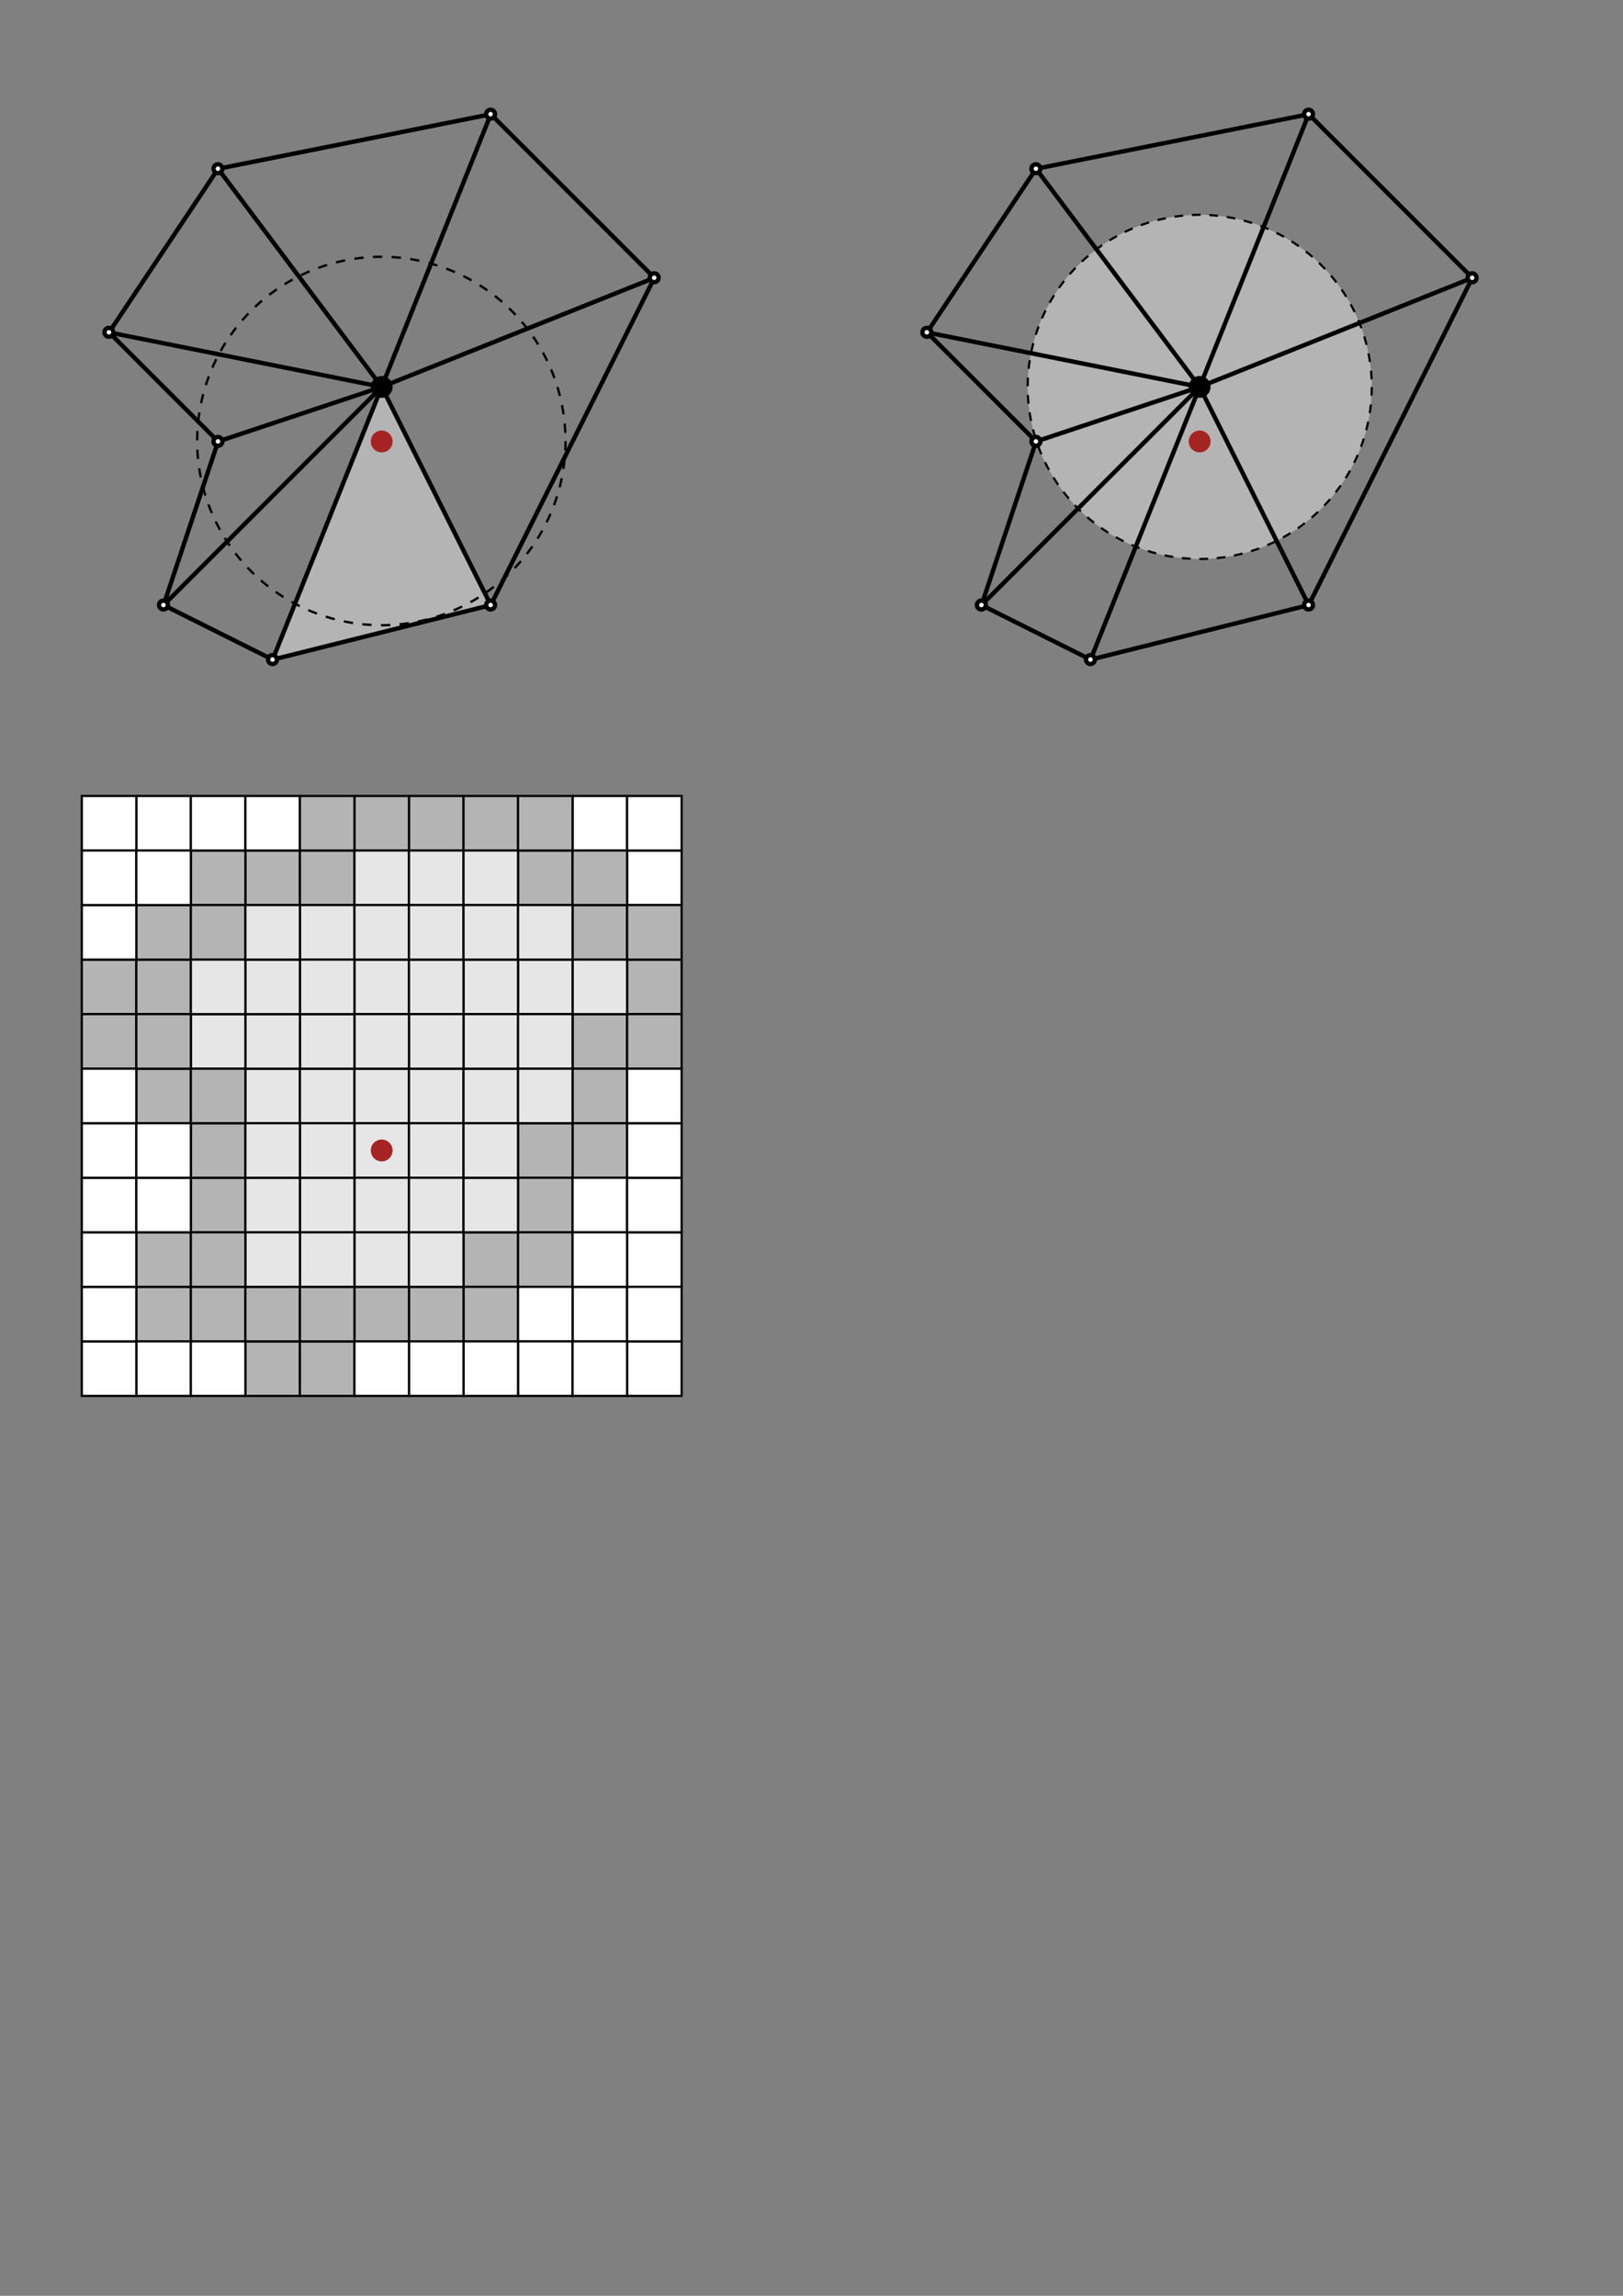 <?xml version="1.0" encoding="UTF-8" standalone="no"?>
<!-- Created with Inkscape (http://www.inkscape.org/) -->

<svg
   xmlns:osb="http://www.openswatchbook.org/uri/2009/osb"
   xmlns:dc="http://purl.org/dc/elements/1.1/"
   xmlns:cc="http://creativecommons.org/ns#"
   xmlns:rdf="http://www.w3.org/1999/02/22-rdf-syntax-ns#"
   xmlns:svg="http://www.w3.org/2000/svg"
   xmlns="http://www.w3.org/2000/svg"
   xmlns:sodipodi="http://sodipodi.sourceforge.net/DTD/sodipodi-0.dtd"
   xmlns:inkscape="http://www.inkscape.org/namespaces/inkscape"
   width="744.094"
   height="1052.362"
   id="svg2"
   version="1.1"
   inkscape:version="0.48.4 r9939"
   sodipodi:docname="subarea.svg">
  <rect width="100%" height="100%" fill="#808080" stroke="none"/>
  <defs
     id="defs4">
    <linearGradient
       id="linearGradient5567"
       osb:paint="solid">
      <stop
         style="stop-color:#b4b4b4;stop-opacity:1;"
         offset="0"
         id="stop5569" />
    </linearGradient>
  </defs>
  <sodipodi:namedview
     id="base"
     pagecolor="#ffffff"
     bordercolor="#666666"
     borderopacity="1.0"
     inkscape:pageopacity="0.0"
     inkscape:pageshadow="2"
     inkscape:zoom="0.98994949"
     inkscape:cx="290.76956"
     inkscape:cy="702.69183"
     inkscape:document-units="px"
     inkscape:current-layer="layer1"
     showgrid="true"
     inkscape:snap-center="true"
     inkscape:snap-global="true"
     inkscape:window-width="1818"
     inkscape:window-height="1058"
     inkscape:window-x="51"
     inkscape:window-y="0"
     inkscape:window-maximized="1">
    <inkscape:grid
       type="xygrid"
       id="grid2987"
       empspacing="5"
       visible="true"
       enabled="true"
       snapvisiblegridlinesonly="true"
       spacingx="5px"
       spacingy="5px" />
  </sodipodi:namedview>
  <g
     inkscape:label="Layer 1"
     inkscape:groupmode="layer"
     id="layer1">
    <path
       style="fill:#b4b4b4;fill-opacity:1;stroke:none"
       d="m 175,177.362 50,100 -100,25 z"
       id="path3917"
       inkscape:connector-curvature="0"
       inkscape:export-filename="/mnt/storage/android/GPS-enclosure/doc/fan_triangle.png"
       inkscape:export-xdpi="180.59998"
       inkscape:export-ydpi="180.59998" />
    <path
       inkscape:export-ydpi="180.59998"
       inkscape:export-xdpi="180.59998"
       inkscape:export-filename="/mnt/storage/android/GPS-enclosure/doc/fan_triangle.png"
       transform="matrix(1.351,0,0,1.351,-348.68,-324.51)"
       sodipodi:open="true"
       sodipodi:end="6.2699371"
       sodipodi:start="0"
       d="m 450,389.862 a 62.5,62.5 0 1 1 -0.005,-0.828"
       sodipodi:ry="62.5"
       sodipodi:rx="62.5"
       sodipodi:cy="389.86218"
       sodipodi:cx="387.5"
       id="path3156"
       style="fill:none;stroke:#000000;stroke-width:0.792;stroke-miterlimit:4;stroke-opacity:1;stroke-dasharray:3.17, 3.17;stroke-dashoffset:0"
       sodipodi:type="arc" />
    <path
       sodipodi:type="arc"
       style="fill:#b4b4b4;fill-opacity:1;stroke:#000000;stroke-width:0.792;stroke-miterlimit:4;stroke-opacity:1;stroke-dasharray:3.17, 3.17;stroke-dashoffset:0"
       id="path3880"
       sodipodi:cx="387.5"
       sodipodi:cy="389.86218"
       sodipodi:rx="62.5"
       sodipodi:ry="62.5"
       d="m 450,389.862 a 62.5,62.5 0 1 1 -0.005,-0.828"
       sodipodi:start="0"
       sodipodi:end="6.2699371"
       sodipodi:open="true"
       transform="matrix(1.262,0,0,1.262,61.012,-314.607)"
       inkscape:export-filename="/mnt/storage/android/GPS-enclosure/doc/fan_subarea.png"
       inkscape:export-xdpi="180.59998"
       inkscape:export-ydpi="180.59998" />
    <g
       id="g3790"
       transform="translate(1e-6,-25)"
       inkscape:export-filename="/mnt/storage/android/GPS-enclosure/doc/fan_triangle.png"
       inkscape:export-xdpi="180.59998"
       inkscape:export-ydpi="180.59998">
      <path
         sodipodi:nodetypes="ccccccccc"
         inkscape:connector-curvature="0"
         id="path2989"
         d="m 100,102.362 125,-25 75,75 -75,150 -100,25 -50,-25 25,-75 -50,-50 z"
         style="fill:none;stroke:#000000;stroke-width:2;stroke-linecap:butt;stroke-linejoin:miter;stroke-miterlimit:4;stroke-opacity:1;stroke-dasharray:none" />
      <path
         transform="matrix(0.4,0,0,0.4,100,116.417)"
         sodipodi:open="true"
         sodipodi:end="6.2699371"
         sodipodi:start="0"
         d="m 200,214.862 c 0,6.904 -5.596,12.5 -12.5,12.5 -6.904,0 -12.5,-5.596 -12.5,-12.5 0,-6.904 5.596,-12.5 12.5,-12.5 6.839,0 12.408,5.496 12.499,12.334"
         sodipodi:ry="12.5"
         sodipodi:rx="12.5"
         sodipodi:cy="214.86218"
         sodipodi:cx="187.5"
         id="path2991"
         style="fill:#000000;fill-opacity:1;stroke:none"
         sodipodi:type="arc" />
      <path
         inkscape:connector-curvature="0"
         id="path2996"
         d="m 225,302.362 -50,-100 125,-50"
         style="fill:none;stroke:#000000;stroke-width:2;stroke-linecap:butt;stroke-linejoin:miter;stroke-miterlimit:4;stroke-opacity:1;stroke-dasharray:none" />
      <path
         inkscape:connector-curvature="0"
         id="path2998"
         d="m 225,77.362 -50,125 -75,-100"
         style="fill:none;stroke:#000000;stroke-width:2;stroke-linecap:butt;stroke-linejoin:miter;stroke-miterlimit:4;stroke-opacity:1;stroke-dasharray:none" />
      <path
         sodipodi:nodetypes="ccc"
         inkscape:connector-curvature="0"
         id="path3000"
         d="m 50,177.362 125,25 -75,25"
         style="fill:none;stroke:#000000;stroke-width:2;stroke-linecap:butt;stroke-linejoin:miter;stroke-miterlimit:4;stroke-opacity:1;stroke-dasharray:none" />
      <path
         inkscape:connector-curvature="0"
         id="path3002"
         d="m 175,202.362 -100,100"
         style="fill:none;stroke:#000000;stroke-width:2;stroke-linecap:butt;stroke-linejoin:miter;stroke-miterlimit:4;stroke-opacity:1;stroke-dasharray:none" />
      <path
         transform="matrix(0.405,0,0,0.405,156.081,45.999)"
         sodipodi:open="true"
         sodipodi:end="6.2699371"
         sodipodi:start="0"
         d="m 175,77.362 c 0,2.761 -2.239,5 -5,5 -2.761,0 -5,-2.239 -5,-5 0,-2.761 2.239,-5 5,-5 2.736,0 4.963,2.198 5,4.934"
         sodipodi:ry="5"
         sodipodi:rx="5"
         sodipodi:cy="77.362183"
         sodipodi:cx="170"
         id="path3772"
         style="fill:#ffffff;fill-opacity:1;stroke:#000000;stroke-width:4.933;stroke-miterlimit:4;stroke-opacity:1;stroke-dasharray:none"
         sodipodi:type="arc" />
      <path
         sodipodi:type="arc"
         style="fill:#ffffff;fill-opacity:1;stroke:#000000;stroke-width:4.933;stroke-miterlimit:4;stroke-opacity:1;stroke-dasharray:none"
         id="path3774"
         sodipodi:cx="170"
         sodipodi:cy="77.362183"
         sodipodi:rx="5"
         sodipodi:ry="5"
         d="m 175,77.362 c 0,2.761 -2.239,5 -5,5 -2.761,0 -5,-2.239 -5,-5 0,-2.761 2.239,-5 5,-5 2.736,0 4.963,2.198 5,4.934"
         sodipodi:start="0"
         sodipodi:end="6.2699371"
         sodipodi:open="true"
         transform="matrix(0.405,0,0,0.405,6.081,270.999)" />
      <path
         transform="matrix(0.405,0,0,0.405,31.081,195.999)"
         sodipodi:open="true"
         sodipodi:end="6.2699371"
         sodipodi:start="0"
         d="m 175,77.362 c 0,2.761 -2.239,5 -5,5 -2.761,0 -5,-2.239 -5,-5 0,-2.761 2.239,-5 5,-5 2.736,0 4.963,2.198 5,4.934"
         sodipodi:ry="5"
         sodipodi:rx="5"
         sodipodi:cy="77.362183"
         sodipodi:cx="170"
         id="path3776"
         style="fill:#ffffff;fill-opacity:1;stroke:#000000;stroke-width:4.933;stroke-miterlimit:4;stroke-opacity:1;stroke-dasharray:none"
         sodipodi:type="arc" />
      <path
         sodipodi:type="arc"
         style="fill:#ffffff;fill-opacity:1;stroke:#000000;stroke-width:4.933;stroke-miterlimit:4;stroke-opacity:1;stroke-dasharray:none"
         id="path3778"
         sodipodi:cx="170"
         sodipodi:cy="77.362183"
         sodipodi:rx="5"
         sodipodi:ry="5"
         d="m 175,77.362 c 0,2.761 -2.239,5 -5,5 -2.761,0 -5,-2.239 -5,-5 0,-2.761 2.239,-5 5,-5 2.736,0 4.963,2.198 5,4.934"
         sodipodi:start="0"
         sodipodi:end="6.2699371"
         sodipodi:open="true"
         transform="matrix(0.405,0,0,0.405,-18.919,145.999)" />
      <path
         transform="matrix(0.405,0,0,0.405,31.081,70.999)"
         sodipodi:open="true"
         sodipodi:end="6.2699371"
         sodipodi:start="0"
         d="m 175,77.362 c 0,2.761 -2.239,5 -5,5 -2.761,0 -5,-2.239 -5,-5 0,-2.761 2.239,-5 5,-5 2.736,0 4.963,2.198 5,4.934"
         sodipodi:ry="5"
         sodipodi:rx="5"
         sodipodi:cy="77.362183"
         sodipodi:cx="170"
         id="path3780"
         style="fill:#ffffff;fill-opacity:1;stroke:#000000;stroke-width:4.933;stroke-miterlimit:4;stroke-opacity:1;stroke-dasharray:none"
         sodipodi:type="arc" />
      <path
         sodipodi:type="arc"
         style="fill:#ffffff;fill-opacity:1;stroke:#000000;stroke-width:4.933;stroke-miterlimit:4;stroke-opacity:1;stroke-dasharray:none"
         id="path3782"
         sodipodi:cx="170"
         sodipodi:cy="77.362183"
         sodipodi:rx="5"
         sodipodi:ry="5"
         d="m 175,77.362 c 0,2.761 -2.239,5 -5,5 -2.761,0 -5,-2.239 -5,-5 0,-2.761 2.239,-5 5,-5 2.736,0 4.963,2.198 5,4.934"
         sodipodi:start="0"
         sodipodi:end="6.2699371"
         sodipodi:open="true"
         transform="matrix(0.405,0,0,0.405,156.081,270.999)" />
      <path
         transform="matrix(0.405,0,0,0.405,231.081,120.999)"
         sodipodi:open="true"
         sodipodi:end="6.2699371"
         sodipodi:start="0"
         d="m 175,77.362 c 0,2.761 -2.239,5 -5,5 -2.761,0 -5,-2.239 -5,-5 0,-2.761 2.239,-5 5,-5 2.736,0 4.963,2.198 5,4.934"
         sodipodi:ry="5"
         sodipodi:rx="5"
         sodipodi:cy="77.362183"
         sodipodi:cx="170"
         id="path3784"
         style="fill:#ffffff;fill-opacity:1;stroke:#000000;stroke-width:4.933;stroke-miterlimit:4;stroke-opacity:1;stroke-dasharray:none"
         sodipodi:type="arc" />
      <path
         inkscape:connector-curvature="0"
         id="path3786"
         d="m 125,327.362 50,-125"
         style="fill:none;stroke:#000000;stroke-width:2;stroke-linecap:butt;stroke-linejoin:miter;stroke-miterlimit:4;stroke-opacity:1;stroke-dasharray:none" />
      <path
         sodipodi:type="arc"
         style="fill:#ffffff;fill-opacity:1;stroke:#000000;stroke-width:4.933;stroke-miterlimit:4;stroke-opacity:1;stroke-dasharray:none"
         id="path3788"
         sodipodi:cx="170"
         sodipodi:cy="77.362183"
         sodipodi:rx="5"
         sodipodi:ry="5"
         d="m 175,77.362 c 0,2.761 -2.239,5 -5,5 -2.761,0 -5,-2.239 -5,-5 0,-2.761 2.239,-5 5,-5 2.736,0 4.963,2.198 5,4.934"
         sodipodi:start="0"
         sodipodi:end="6.2699371"
         sodipodi:open="true"
         transform="matrix(0.405,0,0,0.405,56.081,295.999)" />
    </g>
    <path
       sodipodi:nodetypes="ccccccccc"
       inkscape:connector-curvature="0"
       id="path3809"
       d="m 475,77.362 125,-25 75,75 -75,150 -100,25 -50,-25 25,-75 -50,-50 z"
       style="fill:none;stroke:#000000;stroke-width:2;stroke-linecap:butt;stroke-linejoin:miter;stroke-miterlimit:4;stroke-opacity:1;stroke-dasharray:none"
       inkscape:export-filename="/mnt/storage/android/GPS-enclosure/doc/fan_subarea.png"
       inkscape:export-xdpi="180.59998"
       inkscape:export-ydpi="180.59998" />
    <path
       transform="matrix(0.4,0,0,0.4,475,91.417)"
       sodipodi:open="true"
       sodipodi:end="6.2699371"
       sodipodi:start="0"
       d="m 200,214.862 a 12.5,12.5 0 1 1 -0.001,-0.166"
       sodipodi:ry="12.5"
       sodipodi:rx="12.5"
       sodipodi:cy="214.86218"
       sodipodi:cx="187.5"
       id="path3811"
       style="fill:#000000;fill-opacity:1;stroke:none"
       sodipodi:type="arc"
       inkscape:export-filename="/mnt/storage/android/GPS-enclosure/doc/fan_subarea.png"
       inkscape:export-xdpi="180.59998"
       inkscape:export-ydpi="180.59998" />
    <path
       inkscape:connector-curvature="0"
       id="path3813"
       d="m 600,277.362 -50,-100 125,-50"
       style="fill:none;stroke:#000000;stroke-width:2;stroke-linecap:butt;stroke-linejoin:miter;stroke-miterlimit:4;stroke-opacity:1;stroke-dasharray:none"
       inkscape:export-filename="/mnt/storage/android/GPS-enclosure/doc/fan_subarea.png"
       inkscape:export-xdpi="180.59998"
       inkscape:export-ydpi="180.59998" />
    <path
       inkscape:connector-curvature="0"
       id="path3815"
       d="M 600,52.362 550,177.362 475,77.362"
       style="fill:none;stroke:#000000;stroke-width:2;stroke-linecap:butt;stroke-linejoin:miter;stroke-miterlimit:4;stroke-opacity:1;stroke-dasharray:none"
       inkscape:export-filename="/mnt/storage/android/GPS-enclosure/doc/fan_subarea.png"
       inkscape:export-xdpi="180.59998"
       inkscape:export-ydpi="180.59998" />
    <path
       sodipodi:nodetypes="ccc"
       inkscape:connector-curvature="0"
       id="path3817"
       d="m 425,152.362 125,25 -75,25"
       style="fill:none;stroke:#000000;stroke-width:2;stroke-linecap:butt;stroke-linejoin:miter;stroke-miterlimit:4;stroke-opacity:1;stroke-dasharray:none"
       inkscape:export-filename="/mnt/storage/android/GPS-enclosure/doc/fan_subarea.png"
       inkscape:export-xdpi="180.59998"
       inkscape:export-ydpi="180.59998" />
    <path
       inkscape:connector-curvature="0"
       id="path3819"
       d="m 550,177.362 -100,100"
       style="fill:none;stroke:#000000;stroke-width:2;stroke-linecap:butt;stroke-linejoin:miter;stroke-miterlimit:4;stroke-opacity:1;stroke-dasharray:none"
       inkscape:export-filename="/mnt/storage/android/GPS-enclosure/doc/fan_subarea.png"
       inkscape:export-xdpi="180.59998"
       inkscape:export-ydpi="180.59998" />
    <path
       transform="matrix(0.405,0,0,0.405,531.081,20.999)"
       sodipodi:open="true"
       sodipodi:end="6.2699371"
       sodipodi:start="0"
       d="m 175,77.362 a 5,5 0 1 1 -4.4e-4,-0.066"
       sodipodi:ry="5"
       sodipodi:rx="5"
       sodipodi:cy="77.362183"
       sodipodi:cx="170"
       id="path3821"
       style="fill:#ffffff;fill-opacity:1;stroke:#000000;stroke-width:4.933;stroke-miterlimit:4;stroke-opacity:1;stroke-dasharray:none"
       sodipodi:type="arc"
       inkscape:export-filename="/mnt/storage/android/GPS-enclosure/doc/fan_subarea.png"
       inkscape:export-xdpi="180.59998"
       inkscape:export-ydpi="180.59998" />
    <path
       sodipodi:type="arc"
       style="fill:#ffffff;fill-opacity:1;stroke:#000000;stroke-width:4.933;stroke-miterlimit:4;stroke-opacity:1;stroke-dasharray:none"
       id="path3823"
       sodipodi:cx="170"
       sodipodi:cy="77.362183"
       sodipodi:rx="5"
       sodipodi:ry="5"
       d="m 175,77.362 a 5,5 0 1 1 -4.4e-4,-0.066"
       sodipodi:start="0"
       sodipodi:end="6.2699371"
       sodipodi:open="true"
       transform="matrix(0.405,0,0,0.405,381.081,245.999)"
       inkscape:export-filename="/mnt/storage/android/GPS-enclosure/doc/fan_subarea.png"
       inkscape:export-xdpi="180.59998"
       inkscape:export-ydpi="180.59998" />
    <path
       transform="matrix(0.405,0,0,0.405,406.081,170.999)"
       sodipodi:open="true"
       sodipodi:end="6.2699371"
       sodipodi:start="0"
       d="m 175,77.362 a 5,5 0 1 1 -4.4e-4,-0.066"
       sodipodi:ry="5"
       sodipodi:rx="5"
       sodipodi:cy="77.362183"
       sodipodi:cx="170"
       id="path3825"
       style="fill:#ffffff;fill-opacity:1;stroke:#000000;stroke-width:4.933;stroke-miterlimit:4;stroke-opacity:1;stroke-dasharray:none"
       sodipodi:type="arc"
       inkscape:export-filename="/mnt/storage/android/GPS-enclosure/doc/fan_subarea.png"
       inkscape:export-xdpi="180.59998"
       inkscape:export-ydpi="180.59998" />
    <path
       sodipodi:type="arc"
       style="fill:#ffffff;fill-opacity:1;stroke:#000000;stroke-width:4.933;stroke-miterlimit:4;stroke-opacity:1;stroke-dasharray:none"
       id="path3827"
       sodipodi:cx="170"
       sodipodi:cy="77.362183"
       sodipodi:rx="5"
       sodipodi:ry="5"
       d="m 175,77.362 a 5,5 0 1 1 -4.4e-4,-0.066"
       sodipodi:start="0"
       sodipodi:end="6.2699371"
       sodipodi:open="true"
       transform="matrix(0.405,0,0,0.405,356.081,120.999)"
       inkscape:export-filename="/mnt/storage/android/GPS-enclosure/doc/fan_subarea.png"
       inkscape:export-xdpi="180.59998"
       inkscape:export-ydpi="180.59998" />
    <path
       transform="matrix(0.405,0,0,0.405,406.081,45.999)"
       sodipodi:open="true"
       sodipodi:end="6.2699371"
       sodipodi:start="0"
       d="m 175,77.362 a 5,5 0 1 1 -4.4e-4,-0.066"
       sodipodi:ry="5"
       sodipodi:rx="5"
       sodipodi:cy="77.362183"
       sodipodi:cx="170"
       id="path3829"
       style="fill:#ffffff;fill-opacity:1;stroke:#000000;stroke-width:4.933;stroke-miterlimit:4;stroke-opacity:1;stroke-dasharray:none"
       sodipodi:type="arc"
       inkscape:export-filename="/mnt/storage/android/GPS-enclosure/doc/fan_subarea.png"
       inkscape:export-xdpi="180.59998"
       inkscape:export-ydpi="180.59998" />
    <path
       sodipodi:type="arc"
       style="fill:#ffffff;fill-opacity:1;stroke:#000000;stroke-width:4.933;stroke-miterlimit:4;stroke-opacity:1;stroke-dasharray:none"
       id="path3831"
       sodipodi:cx="170"
       sodipodi:cy="77.362183"
       sodipodi:rx="5"
       sodipodi:ry="5"
       d="m 175,77.362 a 5,5 0 1 1 -4.4e-4,-0.066"
       sodipodi:start="0"
       sodipodi:end="6.2699371"
       sodipodi:open="true"
       transform="matrix(0.405,0,0,0.405,531.081,245.999)"
       inkscape:export-filename="/mnt/storage/android/GPS-enclosure/doc/fan_subarea.png"
       inkscape:export-xdpi="180.59998"
       inkscape:export-ydpi="180.59998" />
    <path
       transform="matrix(0.405,0,0,0.405,606.081,95.999)"
       sodipodi:open="true"
       sodipodi:end="6.2699371"
       sodipodi:start="0"
       d="m 175,77.362 a 5,5 0 1 1 -4.4e-4,-0.066"
       sodipodi:ry="5"
       sodipodi:rx="5"
       sodipodi:cy="77.362183"
       sodipodi:cx="170"
       id="path3833"
       style="fill:#ffffff;fill-opacity:1;stroke:#000000;stroke-width:4.933;stroke-miterlimit:4;stroke-opacity:1;stroke-dasharray:none"
       sodipodi:type="arc"
       inkscape:export-filename="/mnt/storage/android/GPS-enclosure/doc/fan_subarea.png"
       inkscape:export-xdpi="180.59998"
       inkscape:export-ydpi="180.59998" />
    <path
       inkscape:connector-curvature="0"
       id="path3835"
       d="m 500,302.362 50,-125"
       style="fill:none;stroke:#000000;stroke-width:2;stroke-linecap:butt;stroke-linejoin:miter;stroke-miterlimit:4;stroke-opacity:1;stroke-dasharray:none"
       inkscape:export-filename="/mnt/storage/android/GPS-enclosure/doc/fan_subarea.png"
       inkscape:export-xdpi="180.59998"
       inkscape:export-ydpi="180.59998" />
    <path
       sodipodi:type="arc"
       style="fill:#ffffff;fill-opacity:1;stroke:#000000;stroke-width:4.933;stroke-miterlimit:4;stroke-opacity:1;stroke-dasharray:none"
       id="path3837"
       sodipodi:cx="170"
       sodipodi:cy="77.362183"
       sodipodi:rx="5"
       sodipodi:ry="5"
       d="m 175,77.362 a 5,5 0 1 1 -4.4e-4,-0.066"
       sodipodi:start="0"
       sodipodi:end="6.2699371"
       sodipodi:open="true"
       transform="matrix(0.405,0,0,0.405,431.081,270.999)"
       inkscape:export-filename="/mnt/storage/android/GPS-enclosure/doc/fan_subarea.png"
       inkscape:export-xdpi="180.59998"
       inkscape:export-ydpi="180.59998" />
    <path
       sodipodi:type="arc"
       style="fill:#a52323;fill-opacity:1;stroke:none"
       id="path3871"
       sodipodi:cx="212.5"
       sodipodi:cy="214.86218"
       sodipodi:rx="12.5"
       sodipodi:ry="12.5"
       d="m 225,214.862 a 12.5,12.5 0 1 1 -0.001,-0.166"
       sodipodi:start="0"
       sodipodi:end="6.2699371"
       sodipodi:open="true"
       transform="matrix(0.4,0,0,0.4,90,116.417)"
       inkscape:export-filename="/mnt/storage/android/GPS-enclosure/doc/fan_triangle.png"
       inkscape:export-xdpi="180.59998"
       inkscape:export-ydpi="180.59998" />
    <path
       sodipodi:type="arc"
       style="fill:none;stroke:#000000;stroke-width:0;stroke-linecap:square;stroke-linejoin:miter;stroke-miterlimit:4;stroke-opacity:1;stroke-dasharray:none"
       id="path3882"
       sodipodi:cx="412.5"
       sodipodi:cy="414.86218"
       sodipodi:rx="12.5"
       sodipodi:ry="12.5"
       d="m 425,414.862 a 12.5,12.5 0 1 1 -0.001,-0.166"
       sodipodi:start="0"
       sodipodi:end="6.2699371"
       sodipodi:open="true" />
    <path
       transform="matrix(0.4,0,0,0.4,465,116.417)"
       sodipodi:open="true"
       sodipodi:end="6.2699371"
       sodipodi:start="0"
       d="m 225,214.862 a 12.5,12.5 0 1 1 -0.001,-0.166"
       sodipodi:ry="12.5"
       sodipodi:rx="12.5"
       sodipodi:cy="214.86218"
       sodipodi:cx="212.5"
       id="path3901"
       style="fill:#a52323;fill-opacity:1;stroke:none"
       sodipodi:type="arc"
       inkscape:export-filename="/mnt/storage/android/GPS-enclosure/doc/fan_subarea.png"
       inkscape:export-xdpi="180.59998"
       inkscape:export-ydpi="180.59998" />
    <rect
       style="fill:none;stroke:none;stroke-width:0.997;stroke-linecap:square;stroke-linejoin:miter;stroke-miterlimit:4;stroke-opacity:1;stroke-dasharray:none;stroke-dashoffset:0"
       id="rect3943"
       width="299.003"
       height="299.003"
       x="25.498"
       y="352.861"
       ry="1.881"
       inkscape:export-filename="/mnt/storage/android/GPS-enclosure/doc/grid_simple.png"
       inkscape:export-xdpi="180.59999"
       inkscape:export-ydpi="180.59999" />
    <rect
       style="fill:none;stroke:none;stroke-width:0.993;stroke-linecap:square;stroke-linejoin:miter;stroke-miterlimit:4;stroke-opacity:1;stroke-dasharray:none;stroke-dashoffset:0"
       id="rect4042"
       width="274.007"
       height="274.007"
       x="37.997"
       y="365.359"
       ry="1.874"
       inkscape:export-filename="/mnt/storage/android/GPS-enclosure/doc/grid_simple.png"
       inkscape:export-xdpi="180.59999"
       inkscape:export-ydpi="180.59999" />
    <rect
       style="fill:#b4b4b4;fill-opacity:1;stroke:#000000;stroke-opacity:1"
       id="rect4050"
       width="25"
       height="25"
       x="112.5"
       y="614.862"
       inkscape:export-filename="/mnt/storage/android/GPS-enclosure/doc/grid_simple.png"
       inkscape:export-xdpi="180.59999"
       inkscape:export-ydpi="180.59999" />
    <rect
       y="589.862"
       x="62.5"
       height="25"
       width="25"
       id="rect4057"
       style="fill:#b4b4b4;fill-opacity:1;stroke:#000000;stroke-opacity:1"
       inkscape:export-filename="/mnt/storage/android/GPS-enclosure/doc/grid_simple.png"
       inkscape:export-xdpi="180.59999"
       inkscape:export-ydpi="180.59999" />
    <rect
       style="fill:#b4b4b4;fill-opacity:1;stroke:#000000;stroke-opacity:1"
       id="rect4059"
       width="25"
       height="25"
       x="62.5"
       y="564.862"
       inkscape:export-filename="/mnt/storage/android/GPS-enclosure/doc/grid_simple.png"
       inkscape:export-xdpi="180.59999"
       inkscape:export-ydpi="180.59999" />
    <rect
       y="539.862"
       x="87.5"
       height="25"
       width="25"
       id="rect4061"
       style="fill:#b4b4b4;fill-opacity:1;stroke:#000000;stroke-opacity:1"
       inkscape:export-filename="/mnt/storage/android/GPS-enclosure/doc/grid_simple.png"
       inkscape:export-xdpi="180.59999"
       inkscape:export-ydpi="180.59999" />
    <rect
       style="fill:#b4b4b4;fill-opacity:1;stroke:#000000;stroke-opacity:1"
       id="rect4063"
       width="25"
       height="25"
       x="87.5"
       y="514.862"
       inkscape:export-filename="/mnt/storage/android/GPS-enclosure/doc/grid_simple.png"
       inkscape:export-xdpi="180.59999"
       inkscape:export-ydpi="180.59999" />
    <rect
       y="489.862"
       x="62.5"
       height="25"
       width="25"
       id="rect4065"
       style="fill:#b4b4b4;fill-opacity:1;stroke:#000000;stroke-opacity:1"
       inkscape:export-filename="/mnt/storage/android/GPS-enclosure/doc/grid_simple.png"
       inkscape:export-xdpi="180.59999"
       inkscape:export-ydpi="180.59999" />
    <rect
       style="fill:#b4b4b4;fill-opacity:1;stroke:#000000;stroke-opacity:1"
       id="rect4067"
       width="25"
       height="25"
       x="37.5"
       y="439.862"
       inkscape:export-filename="/mnt/storage/android/GPS-enclosure/doc/grid_simple.png"
       inkscape:export-xdpi="180.59999"
       inkscape:export-ydpi="180.59999" />
    <rect
       y="464.862"
       x="37.5"
       height="25"
       width="25"
       id="rect4069"
       style="fill:#b4b4b4;fill-opacity:1;stroke:#000000;stroke-opacity:1"
       inkscape:export-filename="/mnt/storage/android/GPS-enclosure/doc/grid_simple.png"
       inkscape:export-xdpi="180.59999"
       inkscape:export-ydpi="180.59999" />
    <rect
       style="fill:#b4b4b4;fill-opacity:1;stroke:#000000;stroke-opacity:1"
       id="rect4071"
       width="25"
       height="25"
       x="62.5"
       y="439.862"
       inkscape:export-filename="/mnt/storage/android/GPS-enclosure/doc/grid_simple.png"
       inkscape:export-xdpi="180.59999"
       inkscape:export-ydpi="180.59999" />
    <rect
       y="414.862"
       x="62.5"
       height="25"
       width="25"
       id="rect4073"
       style="fill:#b4b4b4;fill-opacity:1;stroke:#000000;stroke-opacity:1"
       inkscape:export-filename="/mnt/storage/android/GPS-enclosure/doc/grid_simple.png"
       inkscape:export-xdpi="180.59999"
       inkscape:export-ydpi="180.59999" />
    <rect
       style="fill:#b4b4b4;fill-opacity:1;stroke:#000000;stroke-opacity:1"
       id="rect4075"
       width="25"
       height="25"
       x="112.5"
       y="389.862"
       inkscape:export-filename="/mnt/storage/android/GPS-enclosure/doc/grid_simple.png"
       inkscape:export-xdpi="180.59999"
       inkscape:export-ydpi="180.59999" />
    <rect
       y="389.862"
       x="137.5"
       height="25"
       width="25"
       id="rect4077"
       style="fill:#b4b4b4;fill-opacity:1;stroke:#000000;stroke-opacity:1"
       inkscape:export-filename="/mnt/storage/android/GPS-enclosure/doc/grid_simple.png"
       inkscape:export-xdpi="180.59999"
       inkscape:export-ydpi="180.59999" />
    <rect
       style="fill:#b4b4b4;fill-opacity:1;stroke:#000000;stroke-opacity:1"
       id="rect4079"
       width="25"
       height="25"
       x="187.5"
       y="364.862"
       inkscape:export-filename="/mnt/storage/android/GPS-enclosure/doc/grid_simple.png"
       inkscape:export-xdpi="180.59999"
       inkscape:export-ydpi="180.59999" />
    <rect
       y="364.862"
       x="162.5"
       height="25"
       width="25"
       id="rect4081"
       style="fill:#b4b4b4;fill-opacity:1;stroke:#000000;stroke-opacity:1"
       inkscape:export-filename="/mnt/storage/android/GPS-enclosure/doc/grid_simple.png"
       inkscape:export-xdpi="180.59999"
       inkscape:export-ydpi="180.59999" />
    <rect
       style="fill:#b4b4b4;fill-opacity:1;stroke:#000000;stroke-opacity:1"
       id="rect4083"
       width="25"
       height="25"
       x="212.5"
       y="364.862"
       inkscape:export-filename="/mnt/storage/android/GPS-enclosure/doc/grid_simple.png"
       inkscape:export-xdpi="180.59999"
       inkscape:export-ydpi="180.59999" />
    <rect
       y="389.862"
       x="87.5"
       height="25"
       width="25"
       id="rect4085"
       style="fill:#b4b4b4;fill-opacity:1;stroke:#000000;stroke-opacity:1"
       inkscape:export-filename="/mnt/storage/android/GPS-enclosure/doc/grid_simple.png"
       inkscape:export-xdpi="180.59999"
       inkscape:export-ydpi="180.59999" />
    <rect
       y="564.862"
       x="212.5"
       height="25"
       width="25"
       id="rect4087"
       style="fill:#b4b4b4;fill-opacity:1;stroke:#000000;stroke-opacity:1"
       inkscape:export-filename="/mnt/storage/android/GPS-enclosure/doc/grid_simple.png"
       inkscape:export-xdpi="180.59999"
       inkscape:export-ydpi="180.59999" />
    <rect
       style="fill:#b4b4b4;fill-opacity:1;stroke:#000000;stroke-opacity:1"
       id="rect4089"
       width="25"
       height="25"
       x="87.5"
       y="414.862"
       inkscape:export-filename="/mnt/storage/android/GPS-enclosure/doc/grid_simple.png"
       inkscape:export-xdpi="180.59999"
       inkscape:export-ydpi="180.59999" />
    <rect
       y="589.862"
       x="87.5"
       height="25"
       width="25"
       id="rect4091"
       style="fill:#b4b4b4;fill-opacity:1;stroke:#000000;stroke-opacity:1"
       inkscape:export-filename="/mnt/storage/android/GPS-enclosure/doc/grid_simple.png"
       inkscape:export-xdpi="180.59999"
       inkscape:export-ydpi="180.59999" />
    <rect
       style="fill:#b4b4b4;fill-opacity:1;stroke:#000000;stroke-opacity:1"
       id="rect4093"
       width="25"
       height="25"
       x="112.5"
       y="589.862"
       inkscape:export-filename="/mnt/storage/android/GPS-enclosure/doc/grid_simple.png"
       inkscape:export-xdpi="180.59999"
       inkscape:export-ydpi="180.59999" />
    <rect
       y="614.862"
       x="137.5"
       height="25"
       width="25"
       id="rect4095"
       style="fill:#b4b4b4;fill-opacity:1;stroke:#000000;stroke-opacity:1"
       inkscape:export-filename="/mnt/storage/android/GPS-enclosure/doc/grid_simple.png"
       inkscape:export-xdpi="180.59999"
       inkscape:export-ydpi="180.59999" />
    <rect
       style="fill:#b4b4b4;fill-opacity:1;stroke:#000000;stroke-opacity:1"
       id="rect4097"
       width="25"
       height="25"
       x="237.5"
       y="389.862"
       inkscape:export-filename="/mnt/storage/android/GPS-enclosure/doc/grid_simple.png"
       inkscape:export-xdpi="180.59999"
       inkscape:export-ydpi="180.59999" />
    <rect
       y="414.862"
       x="262.5"
       height="25"
       width="25"
       id="rect4099"
       style="fill:#b4b4b4;fill-opacity:1;stroke:#000000;stroke-opacity:1"
       inkscape:export-filename="/mnt/storage/android/GPS-enclosure/doc/grid_simple.png"
       inkscape:export-xdpi="180.59999"
       inkscape:export-ydpi="180.59999" />
    <rect
       style="fill:#b4b4b4;fill-opacity:1;stroke:#000000;stroke-opacity:1"
       id="rect4101"
       width="25"
       height="25"
       x="287.5"
       y="439.862"
       inkscape:export-filename="/mnt/storage/android/GPS-enclosure/doc/grid_simple.png"
       inkscape:export-xdpi="180.59999"
       inkscape:export-ydpi="180.59999" />
    <rect
       y="464.862"
       x="262.5"
       height="25"
       width="25"
       id="rect4103"
       style="fill:#b4b4b4;fill-opacity:1;stroke:#000000;stroke-opacity:1"
       inkscape:export-filename="/mnt/storage/android/GPS-enclosure/doc/grid_simple.png"
       inkscape:export-xdpi="180.59999"
       inkscape:export-ydpi="180.59999" />
    <rect
       style="fill:#b4b4b4;fill-opacity:1;stroke:#000000;stroke-opacity:1"
       id="rect4105"
       width="25"
       height="25"
       x="287.5"
       y="464.862"
       inkscape:export-filename="/mnt/storage/android/GPS-enclosure/doc/grid_simple.png"
       inkscape:export-xdpi="180.59999"
       inkscape:export-ydpi="180.59999" />
    <rect
       y="489.862"
       x="262.5"
       height="25"
       width="25"
       id="rect4107"
       style="fill:#b4b4b4;fill-opacity:1;stroke:#000000;stroke-opacity:1"
       inkscape:export-filename="/mnt/storage/android/GPS-enclosure/doc/grid_simple.png"
       inkscape:export-xdpi="180.59999"
       inkscape:export-ydpi="180.59999" />
    <rect
       style="fill:#b4b4b4;fill-opacity:1;stroke:#000000;stroke-opacity:1"
       id="rect4109"
       width="25"
       height="25"
       x="262.5"
       y="514.862"
       inkscape:export-filename="/mnt/storage/android/GPS-enclosure/doc/grid_simple.png"
       inkscape:export-xdpi="180.59999"
       inkscape:export-ydpi="180.59999" />
    <rect
       y="514.862"
       x="237.5"
       height="25"
       width="25"
       id="rect4111"
       style="fill:#b4b4b4;fill-opacity:1;stroke:#000000;stroke-opacity:1"
       inkscape:export-filename="/mnt/storage/android/GPS-enclosure/doc/grid_simple.png"
       inkscape:export-xdpi="180.59999"
       inkscape:export-ydpi="180.59999" />
    <rect
       style="fill:#b4b4b4;fill-opacity:1;stroke:#000000;stroke-opacity:1"
       id="rect4113"
       width="25"
       height="25"
       x="237.5"
       y="539.862"
       inkscape:export-filename="/mnt/storage/android/GPS-enclosure/doc/grid_simple.png"
       inkscape:export-xdpi="180.59999"
       inkscape:export-ydpi="180.59999" />
    <rect
       y="589.862"
       x="212.5"
       height="25"
       width="25"
       id="rect4115"
       style="fill:#b4b4b4;fill-opacity:1;stroke:#000000;stroke-opacity:1"
       inkscape:export-filename="/mnt/storage/android/GPS-enclosure/doc/grid_simple.png"
       inkscape:export-xdpi="180.59999"
       inkscape:export-ydpi="180.59999" />
    <rect
       style="fill:#b4b4b4;fill-opacity:1;stroke:#000000;stroke-opacity:1"
       id="rect4117"
       width="25"
       height="25"
       x="187.5"
       y="589.862"
       inkscape:export-filename="/mnt/storage/android/GPS-enclosure/doc/grid_simple.png"
       inkscape:export-xdpi="180.59999"
       inkscape:export-ydpi="180.59999" />
    <rect
       y="589.862"
       x="162.5"
       height="25"
       width="25"
       id="rect4119"
       style="fill:#b4b4b4;fill-opacity:1;stroke:#000000;stroke-opacity:1"
       inkscape:export-filename="/mnt/storage/android/GPS-enclosure/doc/grid_simple.png"
       inkscape:export-xdpi="180.59999"
       inkscape:export-ydpi="180.59999" />
    <rect
       style="fill:#b4b4b4;fill-opacity:1;stroke:#000000;stroke-opacity:1"
       id="rect4121"
       width="25"
       height="25"
       x="137.5"
       y="589.862"
       inkscape:export-filename="/mnt/storage/android/GPS-enclosure/doc/grid_simple.png"
       inkscape:export-xdpi="180.59999"
       inkscape:export-ydpi="180.59999" />
    <rect
       y="564.862"
       x="237.5"
       height="25"
       width="25"
       id="rect4123"
       style="fill:#b4b4b4;fill-opacity:1;stroke:#000000;stroke-opacity:1"
       inkscape:export-filename="/mnt/storage/android/GPS-enclosure/doc/grid_simple.png"
       inkscape:export-xdpi="180.59999"
       inkscape:export-ydpi="180.59999" />
    <rect
       style="fill:#ffffff;fill-opacity:1;stroke:#000000;stroke-opacity:1"
       id="rect5573"
       width="25"
       height="25"
       x="37.5"
       y="414.862"
       inkscape:export-filename="/mnt/storage/android/GPS-enclosure/doc/grid_simple.png"
       inkscape:export-xdpi="180.59999"
       inkscape:export-ydpi="180.59999" />
    <rect
       y="364.862"
       x="62.5"
       height="25"
       width="25"
       id="rect5575"
       style="fill:#ffffff;fill-opacity:1;stroke:#000000;stroke-opacity:1"
       inkscape:export-filename="/mnt/storage/android/GPS-enclosure/doc/grid_simple.png"
       inkscape:export-xdpi="180.59999"
       inkscape:export-ydpi="180.59999" />
    <rect
       style="fill:#ffffff;fill-opacity:1;stroke:#000000;stroke-opacity:1"
       id="rect5577"
       width="25"
       height="25"
       x="87.5"
       y="364.862"
       inkscape:export-filename="/mnt/storage/android/GPS-enclosure/doc/grid_simple.png"
       inkscape:export-xdpi="180.59999"
       inkscape:export-ydpi="180.59999" />
    <rect
       y="364.862"
       x="112.5"
       height="25"
       width="25"
       id="rect5579"
       style="fill:#ffffff;fill-opacity:1;stroke:#000000;stroke-opacity:1"
       inkscape:export-filename="/mnt/storage/android/GPS-enclosure/doc/grid_simple.png"
       inkscape:export-xdpi="180.59999"
       inkscape:export-ydpi="180.59999" />
    <rect
       style="fill:#ffffff;fill-opacity:1;stroke:#000000;stroke-opacity:1"
       id="rect5583"
       width="25"
       height="25"
       x="262.5"
       y="364.862"
       inkscape:export-filename="/mnt/storage/android/GPS-enclosure/doc/grid_simple.png"
       inkscape:export-xdpi="180.59999"
       inkscape:export-ydpi="180.59999" />
    <rect
       style="fill:#ffffff;fill-opacity:1;stroke:#000000;stroke-opacity:1"
       id="rect5587"
       width="25"
       height="25"
       x="37.5"
       y="364.862"
       inkscape:export-filename="/mnt/storage/android/GPS-enclosure/doc/grid_simple.png"
       inkscape:export-xdpi="180.59999"
       inkscape:export-ydpi="180.59999" />
    <rect
       y="389.862"
       x="37.5"
       height="25"
       width="25"
       id="rect5589"
       style="fill:#ffffff;fill-opacity:1;stroke:#000000;stroke-opacity:1"
       inkscape:export-filename="/mnt/storage/android/GPS-enclosure/doc/grid_simple.png"
       inkscape:export-xdpi="180.59999"
       inkscape:export-ydpi="180.59999" />
    <rect
       style="fill:#ffffff;fill-opacity:1;stroke:#000000;stroke-opacity:1"
       id="rect5591"
       width="25"
       height="25"
       x="62.5"
       y="389.862"
       inkscape:export-filename="/mnt/storage/android/GPS-enclosure/doc/grid_simple.png"
       inkscape:export-xdpi="180.59999"
       inkscape:export-ydpi="180.59999" />
    <rect
       y="389.862"
       x="287.5"
       height="25"
       width="25"
       id="rect5593"
       style="fill:#ffffff;fill-opacity:1;stroke:#000000;stroke-opacity:1"
       inkscape:export-filename="/mnt/storage/android/GPS-enclosure/doc/grid_simple.png"
       inkscape:export-xdpi="180.59999"
       inkscape:export-ydpi="180.59999" />
    <rect
       y="364.862"
       x="287.5"
       height="25"
       width="25"
       id="rect5597"
       style="fill:#ffffff;fill-opacity:1;stroke:#000000;stroke-opacity:1"
       inkscape:export-filename="/mnt/storage/android/GPS-enclosure/doc/grid_simple.png"
       inkscape:export-xdpi="180.59999"
       inkscape:export-ydpi="180.59999" />
    <rect
       style="fill:#ffffff;fill-opacity:1;stroke:#000000;stroke-opacity:1"
       id="rect5601"
       width="25"
       height="25"
       x="287.5"
       y="564.862"
       inkscape:export-filename="/mnt/storage/android/GPS-enclosure/doc/grid_simple.png"
       inkscape:export-xdpi="180.59999"
       inkscape:export-ydpi="180.59999" />
    <rect
       y="539.862"
       x="262.5"
       height="25"
       width="25"
       id="rect5603"
       style="fill:#ffffff;fill-opacity:1;stroke:#000000;stroke-opacity:1"
       inkscape:export-filename="/mnt/storage/android/GPS-enclosure/doc/grid_simple.png"
       inkscape:export-xdpi="180.59999"
       inkscape:export-ydpi="180.59999" />
    <rect
       style="fill:#ffffff;fill-opacity:1;stroke:#000000;stroke-opacity:1"
       id="rect5605"
       width="25"
       height="25"
       x="287.5"
       y="539.862"
       inkscape:export-filename="/mnt/storage/android/GPS-enclosure/doc/grid_simple.png"
       inkscape:export-xdpi="180.59999"
       inkscape:export-ydpi="180.59999" />
    <rect
       y="514.862"
       x="287.5"
       height="25"
       width="25"
       id="rect5607"
       style="fill:#ffffff;fill-opacity:1;stroke:#000000;stroke-opacity:1"
       inkscape:export-filename="/mnt/storage/android/GPS-enclosure/doc/grid_simple.png"
       inkscape:export-xdpi="180.59999"
       inkscape:export-ydpi="180.59999" />
    <rect
       style="fill:#ffffff;fill-opacity:1;stroke:#000000;stroke-opacity:1"
       id="rect5609"
       width="25"
       height="25"
       x="287.5"
       y="489.862"
       inkscape:export-filename="/mnt/storage/android/GPS-enclosure/doc/grid_simple.png"
       inkscape:export-xdpi="180.59999"
       inkscape:export-ydpi="180.59999" />
    <rect
       y="589.862"
       x="262.5"
       height="25"
       width="25"
       id="rect5611"
       style="fill:#ffffff;fill-opacity:1;stroke:#000000;stroke-opacity:1"
       inkscape:export-filename="/mnt/storage/android/GPS-enclosure/doc/grid_simple.png"
       inkscape:export-xdpi="180.59999"
       inkscape:export-ydpi="180.59999" />
    <rect
       style="fill:#ffffff;fill-opacity:1;stroke:#000000;stroke-opacity:1"
       id="rect5613"
       width="25"
       height="25"
       x="237.5"
       y="589.862"
       inkscape:export-filename="/mnt/storage/android/GPS-enclosure/doc/grid_simple.png"
       inkscape:export-xdpi="180.59999"
       inkscape:export-ydpi="180.59999" />
    <rect
       y="614.862"
       x="237.5"
       height="25"
       width="25"
       id="rect5615"
       style="fill:#ffffff;fill-opacity:1;stroke:#000000;stroke-opacity:1"
       inkscape:export-filename="/mnt/storage/android/GPS-enclosure/doc/grid_simple.png"
       inkscape:export-xdpi="180.59999"
       inkscape:export-ydpi="180.59999" />
    <rect
       style="fill:#ffffff;fill-opacity:1;stroke:#000000;stroke-opacity:1"
       id="rect5617"
       width="25"
       height="25"
       x="212.5"
       y="614.862"
       inkscape:export-filename="/mnt/storage/android/GPS-enclosure/doc/grid_simple.png"
       inkscape:export-xdpi="180.59999"
       inkscape:export-ydpi="180.59999" />
    <rect
       y="614.862"
       x="187.5"
       height="25"
       width="25"
       id="rect5619"
       style="fill:#ffffff;fill-opacity:1;stroke:#000000;stroke-opacity:1"
       inkscape:export-filename="/mnt/storage/android/GPS-enclosure/doc/grid_simple.png"
       inkscape:export-xdpi="180.59999"
       inkscape:export-ydpi="180.59999" />
    <rect
       y="614.862"
       x="62.5"
       height="25"
       width="25"
       id="rect5621"
       style="fill:#ffffff;fill-opacity:1;stroke:#000000;stroke-opacity:1"
       inkscape:export-filename="/mnt/storage/android/GPS-enclosure/doc/grid_simple.png"
       inkscape:export-xdpi="180.59999"
       inkscape:export-ydpi="180.59999" />
    <rect
       style="fill:#ffffff;fill-opacity:1;stroke:#000000;stroke-opacity:1"
       id="rect5623"
       width="25"
       height="25"
       x="287.5"
       y="614.862"
       inkscape:export-filename="/mnt/storage/android/GPS-enclosure/doc/grid_simple.png"
       inkscape:export-xdpi="180.59999"
       inkscape:export-ydpi="180.59999" />
    <rect
       y="589.862"
       x="287.5"
       height="25"
       width="25"
       id="rect5625"
       style="fill:#ffffff;fill-opacity:1;stroke:#000000;stroke-opacity:1"
       inkscape:export-filename="/mnt/storage/android/GPS-enclosure/doc/grid_simple.png"
       inkscape:export-xdpi="180.59999"
       inkscape:export-ydpi="180.59999" />
    <rect
       style="fill:#ffffff;fill-opacity:1;stroke:#000000;stroke-opacity:1"
       id="rect5627"
       width="25"
       height="25"
       x="262.5"
       y="564.862"
       inkscape:export-filename="/mnt/storage/android/GPS-enclosure/doc/grid_simple.png"
       inkscape:export-xdpi="180.59999"
       inkscape:export-ydpi="180.59999" />
    <rect
       y="614.862"
       x="262.5"
       height="25"
       width="25"
       id="rect5629"
       style="fill:#ffffff;fill-opacity:1;stroke:#000000;stroke-opacity:1"
       inkscape:export-filename="/mnt/storage/android/GPS-enclosure/doc/grid_simple.png"
       inkscape:export-xdpi="180.59999"
       inkscape:export-ydpi="180.59999" />
    <rect
       style="fill:#ffffff;fill-opacity:1;stroke:#000000;stroke-opacity:1"
       id="rect5631"
       width="25"
       height="25"
       x="37.5"
       y="614.862"
       inkscape:export-filename="/mnt/storage/android/GPS-enclosure/doc/grid_simple.png"
       inkscape:export-xdpi="180.59999"
       inkscape:export-ydpi="180.59999" />
    <rect
       y="589.862"
       x="37.5"
       height="25"
       width="25"
       id="rect5633"
       style="fill:#ffffff;fill-opacity:1;stroke:#000000;stroke-opacity:1"
       inkscape:export-filename="/mnt/storage/android/GPS-enclosure/doc/grid_simple.png"
       inkscape:export-xdpi="180.59999"
       inkscape:export-ydpi="180.59999" />
    <rect
       style="fill:#ffffff;fill-opacity:1;stroke:#000000;stroke-opacity:1"
       id="rect5635"
       width="25"
       height="25"
       x="37.5"
       y="564.862"
       inkscape:export-filename="/mnt/storage/android/GPS-enclosure/doc/grid_simple.png"
       inkscape:export-xdpi="180.59999"
       inkscape:export-ydpi="180.59999" />
    <rect
       y="539.862"
       x="37.5"
       height="25"
       width="25"
       id="rect5637"
       style="fill:#ffffff;fill-opacity:1;stroke:#000000;stroke-opacity:1"
       inkscape:export-filename="/mnt/storage/android/GPS-enclosure/doc/grid_simple.png"
       inkscape:export-xdpi="180.59999"
       inkscape:export-ydpi="180.59999" />
    <rect
       style="fill:#ffffff;fill-opacity:1;stroke:#000000;stroke-opacity:1"
       id="rect5639"
       width="25"
       height="25"
       x="37.5"
       y="514.862"
       inkscape:export-filename="/mnt/storage/android/GPS-enclosure/doc/grid_simple.png"
       inkscape:export-xdpi="180.59999"
       inkscape:export-ydpi="180.59999" />
    <rect
       y="489.862"
       x="37.5"
       height="25"
       width="25"
       id="rect5641"
       style="fill:#ffffff;fill-opacity:1;stroke:#000000;stroke-opacity:1"
       inkscape:export-filename="/mnt/storage/android/GPS-enclosure/doc/grid_simple.png"
       inkscape:export-xdpi="180.59999"
       inkscape:export-ydpi="180.59999" />
    <rect
       style="fill:#ffffff;fill-opacity:1;stroke:#000000;stroke-opacity:1"
       id="rect5643"
       width="25"
       height="25"
       x="62.5"
       y="539.862"
       inkscape:export-filename="/mnt/storage/android/GPS-enclosure/doc/grid_simple.png"
       inkscape:export-xdpi="180.59999"
       inkscape:export-ydpi="180.59999" />
    <rect
       y="514.862"
       x="62.5"
       height="25"
       width="25"
       id="rect5645"
       style="fill:#ffffff;fill-opacity:1;stroke:#000000;stroke-opacity:1"
       inkscape:export-filename="/mnt/storage/android/GPS-enclosure/doc/grid_simple.png"
       inkscape:export-xdpi="180.59999"
       inkscape:export-ydpi="180.59999" />
    <rect
       y="439.862"
       x="262.5"
       height="25"
       width="25"
       id="rect5667"
       style="fill:#e6e6e6;fill-opacity:1;stroke:#000000;stroke-opacity:1"
       inkscape:export-filename="/mnt/storage/android/GPS-enclosure/doc/grid_simple.png"
       inkscape:export-xdpi="180.59999"
       inkscape:export-ydpi="180.59999" />
    <rect
       style="fill:#e6e6e6;fill-opacity:1;stroke:#000000;stroke-opacity:1"
       id="rect5669"
       width="25"
       height="25"
       x="162.5"
       y="439.862"
       inkscape:export-filename="/mnt/storage/android/GPS-enclosure/doc/grid_simple.png"
       inkscape:export-xdpi="180.59999"
       inkscape:export-ydpi="180.59999" />
    <rect
       y="439.862"
       x="237.5"
       height="25"
       width="25"
       id="rect5671"
       style="fill:#e6e6e6;fill-opacity:1;stroke:#000000;stroke-opacity:1"
       inkscape:export-filename="/mnt/storage/android/GPS-enclosure/doc/grid_simple.png"
       inkscape:export-xdpi="180.59999"
       inkscape:export-ydpi="180.59999" />
    <rect
       style="fill:#e6e6e6;fill-opacity:1;stroke:#000000;stroke-opacity:1"
       id="rect5673"
       width="25"
       height="25"
       x="212.5"
       y="439.862"
       inkscape:export-filename="/mnt/storage/android/GPS-enclosure/doc/grid_simple.png"
       inkscape:export-xdpi="180.59999"
       inkscape:export-ydpi="180.59999" />
    <rect
       y="439.862"
       x="187.5"
       height="25"
       width="25"
       id="rect5675"
       style="fill:#e6e6e6;fill-opacity:1;stroke:#000000;stroke-opacity:1"
       inkscape:export-filename="/mnt/storage/android/GPS-enclosure/doc/grid_simple.png"
       inkscape:export-xdpi="180.59999"
       inkscape:export-ydpi="180.59999" />
    <rect
       style="fill:#e6e6e6;fill-opacity:1;stroke:#000000;stroke-opacity:1"
       id="rect5677"
       width="25"
       height="25"
       x="162.5"
       y="389.862"
       inkscape:export-filename="/mnt/storage/android/GPS-enclosure/doc/grid_simple.png"
       inkscape:export-xdpi="180.59999"
       inkscape:export-ydpi="180.59999" />
    <rect
       y="389.862"
       x="187.5"
       height="25"
       width="25"
       id="rect5679"
       style="fill:#e6e6e6;fill-opacity:1;stroke:#000000;stroke-opacity:1"
       inkscape:export-filename="/mnt/storage/android/GPS-enclosure/doc/grid_simple.png"
       inkscape:export-xdpi="180.59999"
       inkscape:export-ydpi="180.59999" />
    <rect
       style="fill:#e6e6e6;fill-opacity:1;stroke:#000000;stroke-opacity:1"
       id="rect5681"
       width="25"
       height="25"
       x="212.5"
       y="389.862"
       inkscape:export-filename="/mnt/storage/android/GPS-enclosure/doc/grid_simple.png"
       inkscape:export-xdpi="180.59999"
       inkscape:export-ydpi="180.59999" />
    <rect
       y="414.862"
       x="137.5"
       height="25"
       width="25"
       id="rect5683"
       style="fill:#e6e6e6;fill-opacity:1;stroke:#000000;stroke-opacity:1"
       inkscape:export-filename="/mnt/storage/android/GPS-enclosure/doc/grid_simple.png"
       inkscape:export-xdpi="180.59999"
       inkscape:export-ydpi="180.59999" />
    <rect
       style="fill:#e6e6e6;fill-opacity:1;stroke:#000000;stroke-opacity:1"
       id="rect5685"
       width="25"
       height="25"
       x="162.5"
       y="414.862"
       inkscape:export-filename="/mnt/storage/android/GPS-enclosure/doc/grid_simple.png"
       inkscape:export-xdpi="180.59999"
       inkscape:export-ydpi="180.59999" />
    <rect
       y="414.862"
       x="187.5"
       height="25"
       width="25"
       id="rect5687"
       style="fill:#e6e6e6;fill-opacity:1;stroke:#000000;stroke-opacity:1"
       inkscape:export-filename="/mnt/storage/android/GPS-enclosure/doc/grid_simple.png"
       inkscape:export-xdpi="180.59999"
       inkscape:export-ydpi="180.59999" />
    <rect
       style="fill:#e6e6e6;fill-opacity:1;stroke:#000000;stroke-opacity:1"
       id="rect5689"
       width="25"
       height="25"
       x="212.5"
       y="414.862"
       inkscape:export-filename="/mnt/storage/android/GPS-enclosure/doc/grid_simple.png"
       inkscape:export-xdpi="180.59999"
       inkscape:export-ydpi="180.59999" />
    <rect
       y="414.862"
       x="237.5"
       height="25"
       width="25"
       id="rect5691"
       style="fill:#e6e6e6;fill-opacity:1;stroke:#000000;stroke-opacity:1"
       inkscape:export-filename="/mnt/storage/android/GPS-enclosure/doc/grid_simple.png"
       inkscape:export-xdpi="180.59999"
       inkscape:export-ydpi="180.59999" />
    <rect
       y="489.862"
       x="112.5"
       height="25"
       width="25"
       id="rect5695"
       style="fill:#e6e6e6;fill-opacity:1;stroke:#000000;stroke-opacity:1"
       inkscape:export-filename="/mnt/storage/android/GPS-enclosure/doc/grid_simple.png"
       inkscape:export-xdpi="180.59999"
       inkscape:export-ydpi="180.59999" />
    <rect
       style="fill:#e6e6e6;fill-opacity:1;stroke:#000000;stroke-opacity:1"
       id="rect5697"
       width="25"
       height="25"
       x="137.5"
       y="489.862"
       inkscape:export-filename="/mnt/storage/android/GPS-enclosure/doc/grid_simple.png"
       inkscape:export-xdpi="180.59999"
       inkscape:export-ydpi="180.59999" />
    <rect
       y="489.862"
       x="162.5"
       height="25"
       width="25"
       id="rect5699"
       style="fill:#e6e6e6;fill-opacity:1;stroke:#000000;stroke-opacity:1"
       inkscape:export-filename="/mnt/storage/android/GPS-enclosure/doc/grid_simple.png"
       inkscape:export-xdpi="180.59999"
       inkscape:export-ydpi="180.59999" />
    <rect
       style="fill:#e6e6e6;fill-opacity:1;stroke:#000000;stroke-opacity:1"
       id="rect5701"
       width="25"
       height="25"
       x="187.5"
       y="489.862"
       inkscape:export-filename="/mnt/storage/android/GPS-enclosure/doc/grid_simple.png"
       inkscape:export-xdpi="180.59999"
       inkscape:export-ydpi="180.59999" />
    <rect
       y="489.862"
       x="212.5"
       height="25"
       width="25"
       id="rect5703"
       style="fill:#e6e6e6;fill-opacity:1;stroke:#000000;stroke-opacity:1"
       inkscape:export-filename="/mnt/storage/android/GPS-enclosure/doc/grid_simple.png"
       inkscape:export-xdpi="180.59999"
       inkscape:export-ydpi="180.59999" />
    <rect
       style="fill:#e6e6e6;fill-opacity:1;stroke:#000000;stroke-opacity:1"
       id="rect5705"
       width="25"
       height="25"
       x="237.5"
       y="464.862"
       inkscape:export-filename="/mnt/storage/android/GPS-enclosure/doc/grid_simple.png"
       inkscape:export-xdpi="180.59999"
       inkscape:export-ydpi="180.59999" />
    <rect
       y="464.862"
       x="212.5"
       height="25"
       width="25"
       id="rect5707"
       style="fill:#e6e6e6;fill-opacity:1;stroke:#000000;stroke-opacity:1"
       inkscape:export-filename="/mnt/storage/android/GPS-enclosure/doc/grid_simple.png"
       inkscape:export-xdpi="180.59999"
       inkscape:export-ydpi="180.59999" />
    <rect
       style="fill:#e6e6e6;fill-opacity:1;stroke:#000000;stroke-opacity:1"
       id="rect5709"
       width="25"
       height="25"
       x="187.5"
       y="464.862"
       inkscape:export-filename="/mnt/storage/android/GPS-enclosure/doc/grid_simple.png"
       inkscape:export-xdpi="180.59999"
       inkscape:export-ydpi="180.59999" />
    <rect
       y="464.862"
       x="162.5"
       height="25"
       width="25"
       id="rect5711"
       style="fill:#e6e6e6;fill-opacity:1;stroke:#000000;stroke-opacity:1"
       inkscape:export-filename="/mnt/storage/android/GPS-enclosure/doc/grid_simple.png"
       inkscape:export-xdpi="180.59999"
       inkscape:export-ydpi="180.59999" />
    <rect
       style="fill:#e6e6e6;fill-opacity:1;stroke:#000000;stroke-opacity:1"
       id="rect5713"
       width="25"
       height="25"
       x="137.5"
       y="464.862"
       inkscape:export-filename="/mnt/storage/android/GPS-enclosure/doc/grid_simple.png"
       inkscape:export-xdpi="180.59999"
       inkscape:export-ydpi="180.59999" />
    <rect
       y="464.862"
       x="112.5"
       height="25"
       width="25"
       id="rect5715"
       style="fill:#e6e6e6;fill-opacity:1;stroke:#000000;stroke-opacity:1"
       inkscape:export-filename="/mnt/storage/android/GPS-enclosure/doc/grid_simple.png"
       inkscape:export-xdpi="180.59999"
       inkscape:export-ydpi="180.59999" />
    <rect
       style="fill:#e6e6e6;fill-opacity:1;stroke:#000000;stroke-opacity:1"
       id="rect5717"
       width="25"
       height="25"
       x="87.5"
       y="464.862"
       inkscape:export-filename="/mnt/storage/android/GPS-enclosure/doc/grid_simple.png"
       inkscape:export-xdpi="180.59999"
       inkscape:export-ydpi="180.59999" />
    <rect
       style="fill:#e6e6e6;fill-opacity:1;stroke:#000000;stroke-opacity:1"
       id="rect5721"
       width="25"
       height="25"
       x="137.5"
       y="439.862"
       inkscape:export-filename="/mnt/storage/android/GPS-enclosure/doc/grid_simple.png"
       inkscape:export-xdpi="180.59999"
       inkscape:export-ydpi="180.59999" />
    <rect
       y="439.862"
       x="112.5"
       height="25"
       width="25"
       id="rect5723"
       style="fill:#e6e6e6;fill-opacity:1;stroke:#000000;stroke-opacity:1"
       inkscape:export-filename="/mnt/storage/android/GPS-enclosure/doc/grid_simple.png"
       inkscape:export-xdpi="180.59999"
       inkscape:export-ydpi="180.59999" />
    <rect
       style="fill:#e6e6e6;fill-opacity:1;stroke:#000000;stroke-opacity:1"
       id="rect5725"
       width="25"
       height="25"
       x="87.5"
       y="439.862"
       inkscape:export-filename="/mnt/storage/android/GPS-enclosure/doc/grid_simple.png"
       inkscape:export-xdpi="180.59999"
       inkscape:export-ydpi="180.59999" />
    <rect
       y="414.862"
       x="112.5"
       height="25"
       width="25"
       id="rect5727"
       style="fill:#e6e6e6;fill-opacity:1;stroke:#000000;stroke-opacity:1"
       inkscape:export-filename="/mnt/storage/android/GPS-enclosure/doc/grid_simple.png"
       inkscape:export-xdpi="180.59999"
       inkscape:export-ydpi="180.59999" />
    <rect
       y="464.862"
       x="237.5"
       height="25"
       width="25"
       id="rect5729"
       style="fill:#e6e6e6;fill-opacity:1;stroke:#000000;stroke-opacity:1"
       inkscape:export-filename="/mnt/storage/android/GPS-enclosure/doc/grid_simple.png"
       inkscape:export-xdpi="180.59999"
       inkscape:export-ydpi="180.59999" />
    <rect
       y="514.862"
       x="162.5"
       height="25"
       width="25"
       id="rect5733"
       style="fill:#e6e6e6;fill-opacity:1;stroke:#000000;stroke-opacity:1"
       inkscape:export-filename="/mnt/storage/android/GPS-enclosure/doc/grid_simple.png"
       inkscape:export-xdpi="180.59999"
       inkscape:export-ydpi="180.59999" />
    <rect
       style="fill:#e6e6e6;fill-opacity:1;stroke:#000000;stroke-opacity:1"
       id="rect5735"
       width="25"
       height="25"
       x="162.5"
       y="539.862"
       inkscape:export-filename="/mnt/storage/android/GPS-enclosure/doc/grid_simple.png"
       inkscape:export-xdpi="180.59999"
       inkscape:export-ydpi="180.59999" />
    <rect
       y="564.862"
       x="162.5"
       height="25"
       width="25"
       id="rect5737"
       style="fill:#e6e6e6;fill-opacity:1;stroke:#000000;stroke-opacity:1"
       inkscape:export-filename="/mnt/storage/android/GPS-enclosure/doc/grid_simple.png"
       inkscape:export-xdpi="180.59999"
       inkscape:export-ydpi="180.59999" />
    <rect
       style="fill:#e6e6e6;fill-opacity:1;stroke:#000000;stroke-opacity:1"
       id="rect5739"
       width="25"
       height="25"
       x="187.5"
       y="514.862"
       inkscape:export-filename="/mnt/storage/android/GPS-enclosure/doc/grid_simple.png"
       inkscape:export-xdpi="180.59999"
       inkscape:export-ydpi="180.59999" />
    <rect
       y="539.862"
       x="187.5"
       height="25"
       width="25"
       id="rect5741"
       style="fill:#e6e6e6;fill-opacity:1;stroke:#000000;stroke-opacity:1"
       inkscape:export-filename="/mnt/storage/android/GPS-enclosure/doc/grid_simple.png"
       inkscape:export-xdpi="180.59999"
       inkscape:export-ydpi="180.59999" />
    <rect
       style="fill:#e6e6e6;fill-opacity:1;stroke:#000000;stroke-opacity:1"
       id="rect5743"
       width="25"
       height="25"
       x="187.5"
       y="564.862"
       inkscape:export-filename="/mnt/storage/android/GPS-enclosure/doc/grid_simple.png"
       inkscape:export-xdpi="180.59999"
       inkscape:export-ydpi="180.59999" />
    <rect
       y="539.862"
       x="212.5"
       height="25"
       width="25"
       id="rect5745"
       style="fill:#e6e6e6;fill-opacity:1;stroke:#000000;stroke-opacity:1"
       inkscape:export-filename="/mnt/storage/android/GPS-enclosure/doc/grid_simple.png"
       inkscape:export-xdpi="180.59999"
       inkscape:export-ydpi="180.59999" />
    <rect
       style="fill:#e6e6e6;fill-opacity:1;stroke:#000000;stroke-opacity:1"
       id="rect5747"
       width="25"
       height="25"
       x="212.5"
       y="514.862"
       inkscape:export-filename="/mnt/storage/android/GPS-enclosure/doc/grid_simple.png"
       inkscape:export-xdpi="180.59999"
       inkscape:export-ydpi="180.59999" />
    <rect
       y="489.862"
       x="237.5"
       height="25"
       width="25"
       id="rect5749"
       style="fill:#e6e6e6;fill-opacity:1;stroke:#000000;stroke-opacity:1"
       inkscape:export-filename="/mnt/storage/android/GPS-enclosure/doc/grid_simple.png"
       inkscape:export-xdpi="180.59999"
       inkscape:export-ydpi="180.59999" />
    <path
       transform="matrix(0.4,0,0,0.4,90,441.417)"
       sodipodi:open="true"
       sodipodi:end="6.2699371"
       sodipodi:start="0"
       d="m 225,214.862 a 12.5,12.5 0 1 1 -0.001,-0.166"
       sodipodi:ry="12.5"
       sodipodi:rx="12.5"
       sodipodi:cy="214.86218"
       sodipodi:cx="212.5"
       id="path5693"
       style="fill:#a52323;fill-opacity:1;stroke:none"
       sodipodi:type="arc"
       inkscape:export-filename="/mnt/storage/android/GPS-enclosure/doc/grid_simple.png"
       inkscape:export-xdpi="180.59999"
       inkscape:export-ydpi="180.59999" />
    <rect
       style="fill:#e6e6e6;fill-opacity:1;stroke:#000000;stroke-opacity:1"
       id="rect5753"
       width="25"
       height="25"
       x="137.5"
       y="539.862"
       inkscape:export-filename="/mnt/storage/android/GPS-enclosure/doc/grid_simple.png"
       inkscape:export-xdpi="180.59999"
       inkscape:export-ydpi="180.59999" />
    <rect
       y="539.862"
       x="112.5"
       height="25"
       width="25"
       id="rect5755"
       style="fill:#e6e6e6;fill-opacity:1;stroke:#000000;stroke-opacity:1"
       inkscape:export-filename="/mnt/storage/android/GPS-enclosure/doc/grid_simple.png"
       inkscape:export-xdpi="180.59999"
       inkscape:export-ydpi="180.59999" />
    <rect
       y="514.862"
       x="137.5"
       height="25"
       width="25"
       id="rect5759"
       style="fill:#e6e6e6;fill-opacity:1;stroke:#000000;stroke-opacity:1"
       inkscape:export-filename="/mnt/storage/android/GPS-enclosure/doc/grid_simple.png"
       inkscape:export-xdpi="180.59999"
       inkscape:export-ydpi="180.59999" />
    <rect
       style="fill:#e6e6e6;fill-opacity:1;stroke:#000000;stroke-opacity:1"
       id="rect5761"
       width="25"
       height="25"
       x="112.5"
       y="514.862"
       inkscape:export-filename="/mnt/storage/android/GPS-enclosure/doc/grid_simple.png"
       inkscape:export-xdpi="180.59999"
       inkscape:export-ydpi="180.59999" />
    <rect
       y="564.862"
       x="137.5"
       height="25"
       width="25"
       id="rect5763"
       style="fill:#e6e6e6;fill-opacity:1;stroke:#000000;stroke-opacity:1"
       inkscape:export-filename="/mnt/storage/android/GPS-enclosure/doc/grid_simple.png"
       inkscape:export-xdpi="180.59999"
       inkscape:export-ydpi="180.59999" />
    <rect
       style="fill:#e6e6e6;fill-opacity:1;stroke:#000000;stroke-opacity:1"
       id="rect5765"
       width="25"
       height="25"
       x="112.5"
       y="564.862"
       inkscape:export-filename="/mnt/storage/android/GPS-enclosure/doc/grid_simple.png"
       inkscape:export-xdpi="180.59999"
       inkscape:export-ydpi="180.59999" />
    <rect
       style="fill:#b4b4b4;fill-opacity:1;stroke:#000000;stroke-opacity:1"
       id="rect5801"
       width="25"
       height="25"
       x="137.5"
       y="364.862"
       inkscape:export-filename="/mnt/storage/android/GPS-enclosure/doc/grid_simple.png"
       inkscape:export-xdpi="180.59999"
       inkscape:export-ydpi="180.59999" />
    <rect
       y="414.862"
       x="287.5"
       height="25"
       width="25"
       id="rect5803"
       style="fill:#b4b4b4;fill-opacity:1;stroke:#000000;stroke-opacity:1"
       inkscape:export-filename="/mnt/storage/android/GPS-enclosure/doc/grid_simple.png"
       inkscape:export-xdpi="180.59999"
       inkscape:export-ydpi="180.59999" />
    <rect
       style="fill:#b4b4b4;fill-opacity:1;stroke:#000000;stroke-opacity:1"
       id="rect5805"
       width="25"
       height="25"
       x="237.5"
       y="364.862"
       inkscape:export-filename="/mnt/storage/android/GPS-enclosure/doc/grid_simple.png"
       inkscape:export-xdpi="180.59999"
       inkscape:export-ydpi="180.59999" />
    <rect
       style="fill:#ffffff;fill-opacity:1;stroke:#000000;stroke-opacity:1"
       id="rect5807"
       width="25"
       height="25"
       x="162.5"
       y="614.862"
       inkscape:export-filename="/mnt/storage/android/GPS-enclosure/doc/grid_simple.png"
       inkscape:export-xdpi="180.59999"
       inkscape:export-ydpi="180.59999" />
    <rect
       style="fill:#ffffff;fill-opacity:1;stroke:#000000;stroke-opacity:1"
       id="rect5809"
       width="25"
       height="25"
       x="87.5"
       y="614.862"
       inkscape:export-filename="/mnt/storage/android/GPS-enclosure/doc/grid_simple.png"
       inkscape:export-xdpi="180.59999"
       inkscape:export-ydpi="180.59999" />
    <rect
       style="fill:#b4b4b4;fill-opacity:1;stroke:#000000;stroke-opacity:1"
       id="rect5811"
       width="25"
       height="25"
       x="87.5"
       y="564.862"
       inkscape:export-filename="/mnt/storage/android/GPS-enclosure/doc/grid_simple.png"
       inkscape:export-xdpi="180.59999"
       inkscape:export-ydpi="180.59999" />
    <rect
       y="489.862"
       x="87.5"
       height="25"
       width="25"
       id="rect5813"
       style="fill:#b4b4b4;fill-opacity:1;stroke:#000000;stroke-opacity:1"
       inkscape:export-filename="/mnt/storage/android/GPS-enclosure/doc/grid_simple.png"
       inkscape:export-xdpi="180.59999"
       inkscape:export-ydpi="180.59999" />
    <rect
       style="fill:#b4b4b4;fill-opacity:1;stroke:#000000;stroke-opacity:1"
       id="rect5815"
       width="25"
       height="25"
       x="62.5"
       y="464.862"
       inkscape:export-filename="/mnt/storage/android/GPS-enclosure/doc/grid_simple.png"
       inkscape:export-xdpi="180.59999"
       inkscape:export-ydpi="180.59999" />
    <rect
       ry="1.881"
       y="27.861"
       x="400.498"
       height="299.003"
       width="299.003"
       id="rect5817"
       style="fill:none;stroke:none;stroke-width:0.997;stroke-linecap:square;stroke-linejoin:miter;stroke-miterlimit:4;stroke-opacity:1;stroke-dasharray:none;stroke-dashoffset:0"
       inkscape:export-filename="/mnt/storage/android/GPS-enclosure/doc/fan_subarea.png"
       inkscape:export-xdpi="180.59998"
       inkscape:export-ydpi="180.59998" />
    <rect
       style="fill:none;stroke:none;stroke-width:0.997;stroke-linecap:square;stroke-linejoin:miter;stroke-miterlimit:4;stroke-opacity:1;stroke-dasharray:none;stroke-dashoffset:0"
       id="rect5819"
       width="299.003"
       height="299.003"
       x="25.498"
       y="27.861"
       ry="1.881"
       inkscape:export-filename="/mnt/storage/android/GPS-enclosure/doc/fan_triangle.png"
       inkscape:export-xdpi="180.59998"
       inkscape:export-ydpi="180.59998" />
    <rect
       inkscape:export-ydpi="180.59999"
       inkscape:export-xdpi="180.59999"
       inkscape:export-filename="/mnt/storage/android/GPS-enclosure/doc/grid_simple.png"
       style="fill:#b4b4b4;fill-opacity:1;stroke:#000000;stroke-opacity:1"
       id="rect5855"
       width="25"
       height="25"
       x="262.5"
       y="389.862" />
  </g>
</svg>
